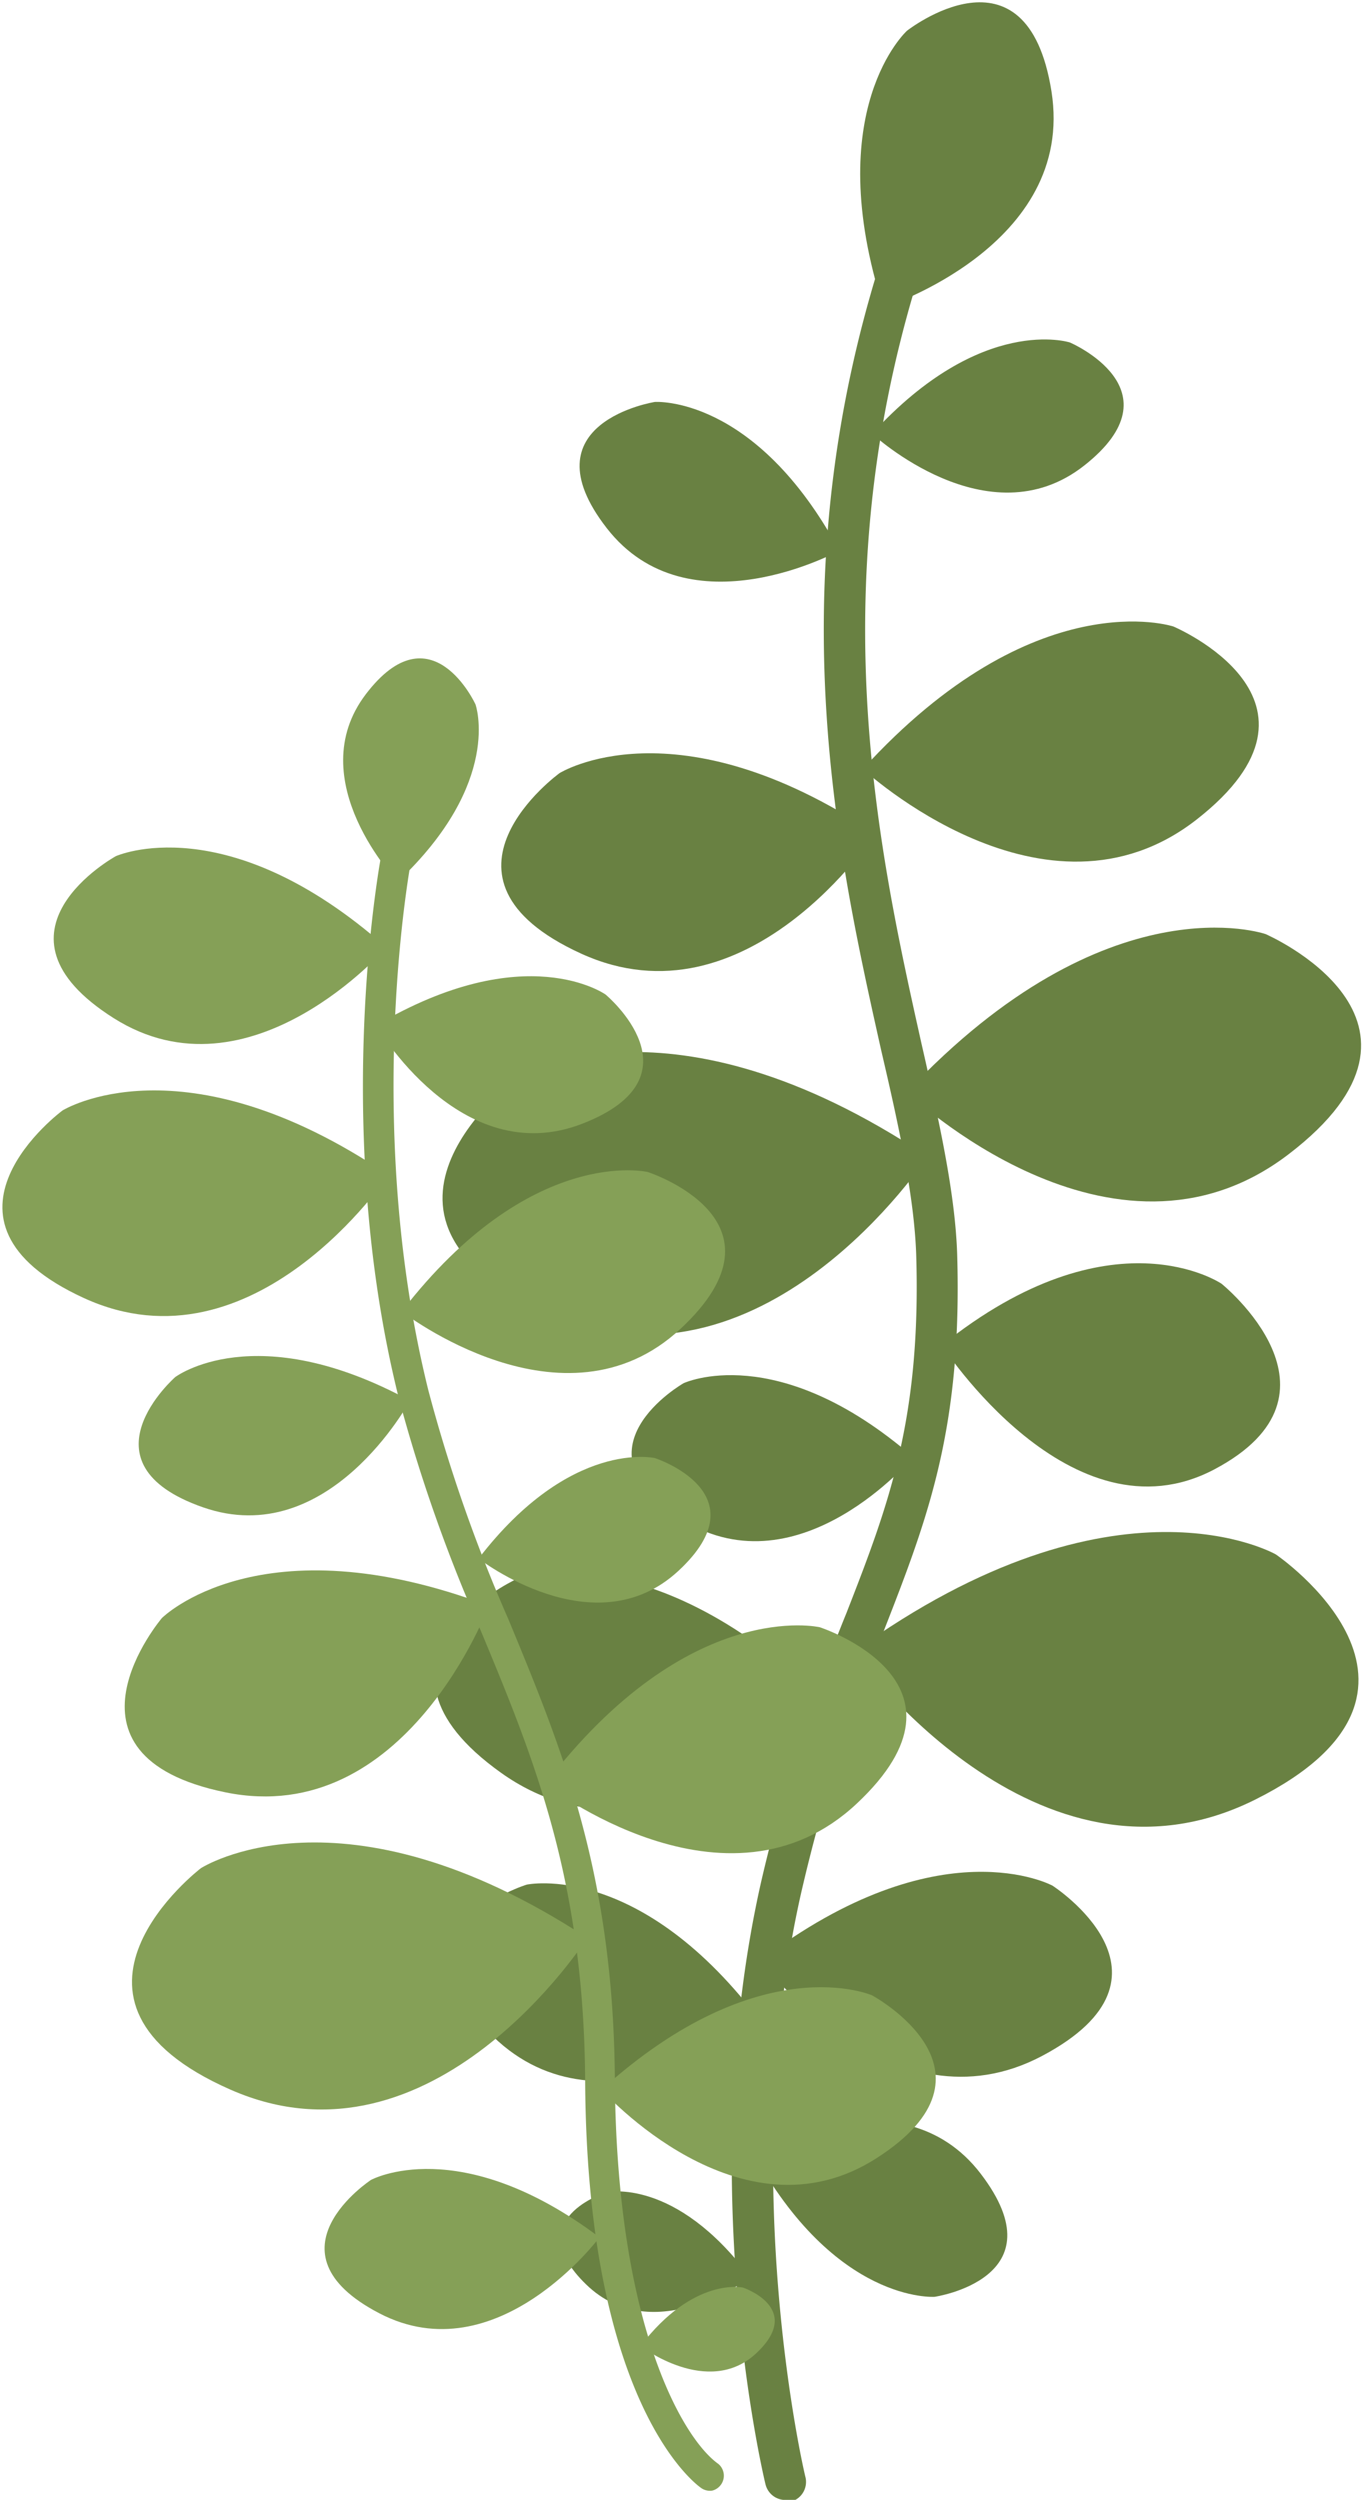 <svg id="Layer_1" data-name="Layer 1" xmlns="http://www.w3.org/2000/svg" width="133" height="243.8" viewBox="0 0 133 243.8">
  <defs>
    <style>
      .cls-1 {
        fill: #698142;
      }

      .cls-2 {
        fill: #85a057;
      }
    </style>
  </defs>
  <title>succulent-purslane</title>
  <g>
    <g>
      <path class="cls-1" d="M3480.6,426.6s13.2-5.1,30.9,12.4c0,0-16.9,17.3-32.2,6.4S3480.6,426.6,3480.6,426.6Z" transform="translate(-3430.4 -272.5)"/>
      <path class="cls-1" d="M3506.8,516.3a2,2,0,0,1-1.7-1.5c-0.3-1.2-7-29.9-.4-58.9a173,173,0,0,1,8.3-26.1c4.1-10.5,7.3-18.9,6.8-35-0.2-5.5-1.6-12.1-3.4-19.8-4.2-18.8-10-44.6-.4-76a2,2,0,0,1,3.8,1.2c-9.2,30.4-3.6,55.6.5,74,1.8,7.9,3.3,14.7,3.5,20.6,0.5,16.9-2.8,25.6-7.1,36.6a169.5,169.5,0,0,0-8.1,25.6c-6.4,28.1.3,56.8,0.4,57.1a2,2,0,0,1-1.5,2.4h-0.7Z" transform="translate(-3430.4 -272.5)"/>
      <path class="cls-1" d="M3518.9,275.5s-8.5,7.7-2.3,27c0,0,18.8-6,16.4-21.1S3518.9,275.5,3518.9,275.5Z" transform="translate(-3430.4 -272.5)"/>
      <path class="cls-1" d="M3534.8,305.9s-8.6-2.8-19.3,8.9c0,0,11.3,10.5,20.7,3.1S3534.8,305.9,3534.8,305.9Z" transform="translate(-3430.4 -272.5)"/>
      <path class="cls-1" d="M3544.9,333.6s-13.5-4.5-30.3,13.9c0,0,17.8,16.5,32.6,4.9S3544.9,333.6,3544.9,333.6Z" transform="translate(-3430.4 -272.5)"/>
      <path class="cls-1" d="M3494.3,311.7s9.8-.7,18,14.5c0,0-14.7,8.1-22.7-2.2S3494.3,311.7,3494.3,311.7Z" transform="translate(-3430.4 -272.5)"/>
      <path class="cls-1" d="M3485,347.9s11.3-7.1,30.8,5.9c0,0-12.5,19.1-28.7,11.7S3485,347.9,3485,347.9Z" transform="translate(-3430.4 -272.5)"/>
      <path class="cls-1" d="M3497.1,407.4s9.1-4.3,22.4,7.2c0,0-11,13.1-22.4,6.2S3497.1,407.4,3497.1,407.4Z" transform="translate(-3430.4 -272.5)"/>
      <path class="cls-1" d="M3480.9,377.6s14.7-9.2,40,7.7c0,0-16.2,24.7-37.2,15.2S3480.9,377.6,3480.9,377.6Z" transform="translate(-3430.4 -272.5)"/>
      <path class="cls-1" d="M3481.8,456.3s11.1-2.4,23,13.6c0,0-15.5,11.7-26.3,1.2S3481.8,456.3,3481.8,456.3Z" transform="translate(-3430.4 -272.5)"/>
      <path class="cls-1" d="M3489.6,486.3s6.7-1.5,14,8.3c0,0-9.4,7.1-16,.7S3489.6,486.3,3489.6,486.3Z" transform="translate(-3430.4 -272.5)"/>
      <path class="cls-1" d="M3533.1,456.4s-11-6-28.5,7.3c0,0,12.8,17.1,27.5,9.3S3533.1,456.4,3533.1,456.4Z" transform="translate(-3430.4 -272.5)"/>
      <path class="cls-1" d="M3521.6,496.5s-9.7.7-17.8-14.2c0,0,14.5-8,22.3,2.2S3521.6,496.5,3521.6,496.5Z" transform="translate(-3430.4 -272.5)"/>
      <path class="cls-1" d="M3553.9,363.6s-15.4-5.4-35,15.4c0,0,20,19.2,37.2,6.1S3553.9,363.6,3553.9,363.6Z" transform="translate(-3430.4 -272.5)"/>
      <path class="cls-1" d="M3554.9,424.1s-15.6-9-41.2,9.5c0,0,17.8,25.1,39.2,14.4S3554.9,424.1,3554.9,424.1Z" transform="translate(-3430.4 -272.5)"/>
      <path class="cls-1" d="M3549.6,397.7s-10.7-7.3-27.3,6c0,0,12.6,19.5,26.6,12.1S3549.6,397.7,3549.6,397.7Z" transform="translate(-3430.4 -272.5)"/>
    </g>
    <g>
      <path class="cls-2" d="M3476.8,341.2s2.7,7.6-7.6,17.3c0,0-9.5-9.9-3.1-18.3S3476.8,341.2,3476.8,341.2Z" transform="translate(-3430.4 -272.5)"/>
      <path class="cls-2" d="M3441.7,356s10.8-4.9,26.4,8.9c0,0-13.3,15.3-26.6,6.9S3441.7,356,3441.7,356Z" transform="translate(-3430.4 -272.5)"/>
      <path class="cls-2" d="M3447.5,406.8s7.8-5.9,22.9,2.3c0,0-7.9,14.7-20.2,10.4S3447.5,406.8,3447.5,406.8Z" transform="translate(-3430.4 -272.5)"/>
      <path class="cls-2" d="M3466.6,485.1s8.6-4.7,22.3,5.6c0,0-10,13.4-21.5,7.4S3466.6,485.1,3466.6,485.1Z" transform="translate(-3430.4 -272.5)"/>
      <path class="cls-2" d="M3502.9,495.6s-4.8-1.1-10,5.7c0,0,6.6,5.1,11.3.7S3502.9,495.6,3502.9,495.6Z" transform="translate(-3430.4 -272.5)"/>
      <path class="cls-2" d="M3515.5,467.1s-10.9-4.8-26.4,9.2c0,0,13.5,15.2,26.8,6.7S3515.5,467.1,3515.5,467.1Z" transform="translate(-3430.4 -272.5)"/>
      <path class="cls-2" d="M3510.4,431.2s-12.8-3-26.8,15.3c0,0,17.7,13.8,30.4,1.9S3510.4,431.2,3510.4,431.2Z" transform="translate(-3430.4 -272.5)"/>
      <path class="cls-2" d="M3493.6,386.8s-11.4-2.7-24,13.6c0,0,15.8,12.3,27.2,1.7S3493.6,386.8,3493.6,386.8Z" transform="translate(-3430.4 -272.5)"/>
      <path class="cls-2" d="M3489.5,369.5s-7.8-5.6-22.4,3c0,0,8.2,14.2,20.1,9.6S3489.5,369.5,3489.5,369.5Z" transform="translate(-3430.4 -272.5)"/>
      <path class="cls-2" d="M3446.2,430.3s9.6-9.6,31.9-1.2c0,0-8.1,21.8-25.7,18.2S3446.2,430.3,3446.2,430.3Z" transform="translate(-3430.4 -272.5)"/>
      <path class="cls-2" d="M3450,454.7s13.7-8.9,37.7,6.8c0,0-15,23.5-34.8,14.8S3450,454.7,3450,454.7Z" transform="translate(-3430.4 -272.5)"/>
      <path class="cls-2" d="M3436.5,380.8s11.7-7.3,31.8,6.3c0,0-13.1,19.6-29.7,12S3436.5,380.8,3436.5,380.8Z" transform="translate(-3430.4 -272.5)"/>
      <path class="cls-2" d="M3494.3,414.7s-8.2-1.9-17.2,9.8c0,0,11.3,8.8,19.5,1.2S3494.3,414.7,3494.3,414.7Z" transform="translate(-3430.4 -272.5)"/>
      <path class="cls-2" d="M3499.9,515.4a1.5,1.5,0,0,1-1-.2c-0.5-.3-11.2-8-11.4-39.6-0.1-19.8-5-31.6-10.2-44.1a155.1,155.1,0,0,1-8-22.7c-6.7-26.9-1.7-53.1-1.6-53.4a1.5,1.5,0,0,1,2.9.6c-0.1.3-4.9,25.9,1.6,52.1a152.7,152.7,0,0,0,7.8,22.3c5.3,12.8,10.3,24.9,10.4,45.2,0.2,23.9,6.7,34.8,10.1,37.2A1.5,1.5,0,0,1,3499.9,515.4Z" transform="translate(-3430.4 -272.5)"/>
    </g>
  </g>
</svg>
